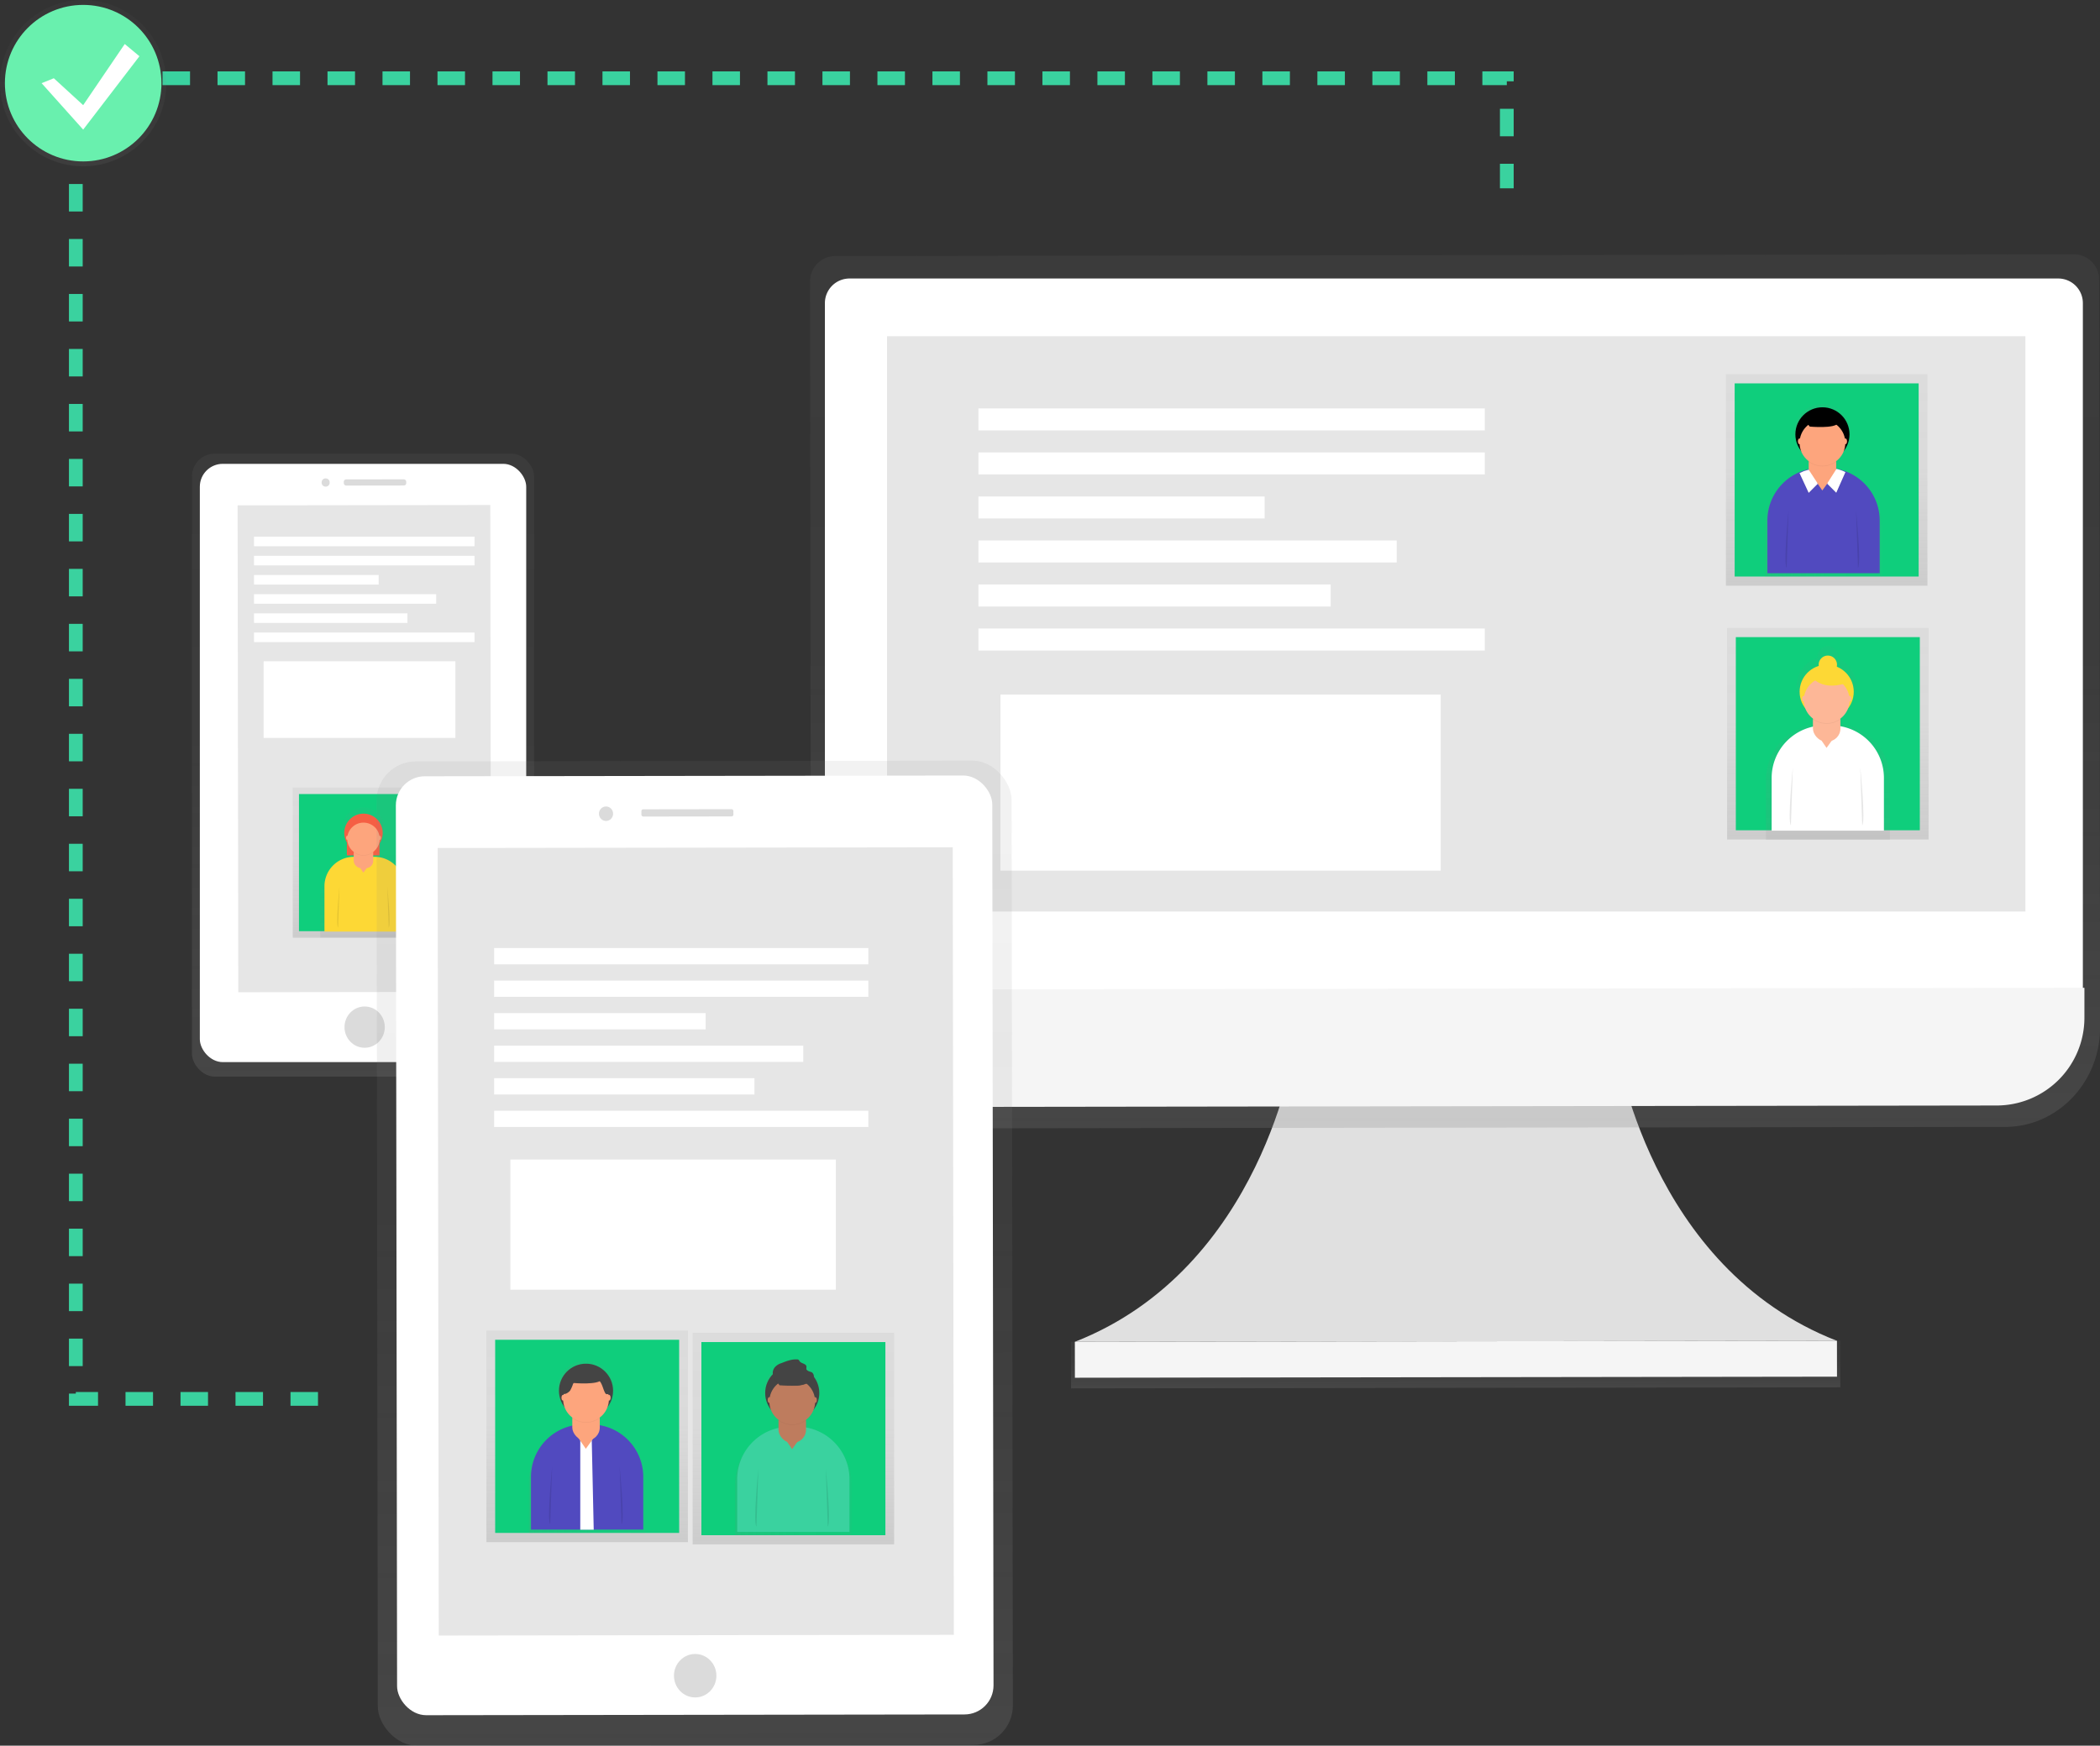 <svg xmlns="http://www.w3.org/2000/svg" xmlns:xlink="http://www.w3.org/1999/xlink" id="accd1a1b-d405-4dd1-89fa-f32239092656" width="916.48" height="762" data-name="Layer 1" viewBox="0 0 916.48 762"><rect x="0" y="0" width="916.48" height="762" fill="#333333" stroke="none"/><defs><linearGradient id="d814b87b-5dd1-42d1-a061-ee18783e4a9d" x1="300.81" x2="300.81" y1="541.67" y2="274.21" gradientTransform="matrix(1, 0, 0, 1.02, -0.05, -12.24)" gradientUnits="userSpaceOnUse"><stop offset="0" stop-color="gray" stop-opacity=".25"/><stop offset=".54" stop-color="gray" stop-opacity=".12"/><stop offset="1" stop-color="gray" stop-opacity=".1"/></linearGradient><linearGradient id="e2f455a5-4864-4a97-8f60-359d47eda097" x1="158.98" x2="158.98" y1="409.32" y2="343.76" gradientTransform="matrix(1, 0, 0, 1, 0, 0)" xlink:href="#d814b87b-5dd1-42d1-a061-ee18783e4a9d"/><linearGradient id="d3dd56fe-2172-47b4-85ad-30ed5017061c" x1="300.75" x2="300.75" y1="478.32" y2="421.45" gradientTransform="matrix(1, 0, 0, 1, 0, 0)" xlink:href="#d814b87b-5dd1-42d1-a061-ee18783e4a9d"/><linearGradient id="10299c83-101f-4074-be69-71b1ee704760" x1="776.75" x2="776.75" y1="675.12" y2="654.79" gradientTransform="translate(0.31 -0.31)" xlink:href="#d814b87b-5dd1-42d1-a061-ee18783e4a9d"/><linearGradient id="9326adbe-442d-49cb-a08f-042121b25c65" x1="776.86" x2="776.86" y1="561.94" y2="194.31" gradientTransform="matrix(1, 0, 0, 1.04, -0.63, -19.87)" xlink:href="#d814b87b-5dd1-42d1-a061-ee18783e4a9d"/><linearGradient id="91382b0c-5cae-467a-9ec0-764e1390d1ca" x1="797.19" x2="797.19" y1="255.67" y2="163.33" gradientTransform="matrix(1, 0, 0, 1, 0, 0)" xlink:href="#d814b87b-5dd1-42d1-a061-ee18783e4a9d"/><linearGradient id="e5eb15fc-2b7b-4080-8b6c-aeb6913cd57f" x1="912.19" x2="963.04" y1="283.02" y2="283.02" gradientTransform="matrix(1, 0, 0, 1, 0, 0)" xlink:href="#d814b87b-5dd1-42d1-a061-ee18783e4a9d"/><linearGradient id="faa88f3d-9fdc-4237-abec-e584cacdbc95" x1="797.7" x2="797.7" y1="366.44" y2="274.1" gradientTransform="matrix(1, 0, 0, 1, 0, 0)" xlink:href="#d814b87b-5dd1-42d1-a061-ee18783e4a9d"/><linearGradient id="241e204d-5d0b-43ba-8a7f-393b75452fef" x1="939.46" x2="939.46" y1="435.64" y2="351.13" gradientTransform="matrix(1, 0, 0, 1, 0, 0)" xlink:href="#d814b87b-5dd1-42d1-a061-ee18783e4a9d"/><linearGradient id="4757d4c3-ed61-4851-a6bc-256878fd2ef8" x1="36.3" x2="36.3" y1="72.59" y2="0" gradientTransform="matrix(1, 0, 0, 1, 0, 0)" xlink:href="#d814b87b-5dd1-42d1-a061-ee18783e4a9d"/><linearGradient id="4ca8f1e7-fac6-4ad7-8b77-df7bb72626d8" x1="444.71" x2="444.71" y1="829.36" y2="406.22" gradientTransform="matrix(1, 0, 0, 1.02, 0.24, -11.29)" xlink:href="#d814b87b-5dd1-42d1-a061-ee18783e4a9d"/><linearGradient id="26999ef9-b016-4120-8eb6-cba13d632155" x1="445.2" x2="445.2" y1="793.45" y2="438.54" gradientTransform="matrix(1, 0, 0, 1.02, 0.24, -11.29)" gradientUnits="userSpaceOnUse"><stop offset="0" stop-opacity=".09"/><stop offset=".55" stop-opacity=".07"/><stop offset="1" stop-opacity=".02"/></linearGradient><linearGradient id="952d3e93-eefa-46a1-a62d-5c717fcf8300" x1="346.25" x2="346.25" y1="674.14" y2="581.8" gradientTransform="matrix(1, 0, 0, 1, 0, 0)" xlink:href="#d814b87b-5dd1-42d1-a061-ee18783e4a9d"/><linearGradient id="d7a5f283-d15d-4302-af05-30c423bf3fa6" x1="462.59" x2="513.44" y1="701.49" y2="701.49" gradientTransform="matrix(1, 0, 0, 1, 0, 0)" xlink:href="#d814b87b-5dd1-42d1-a061-ee18783e4a9d"/><linearGradient id="f69ab994-6efe-4013-8793-43a7c154dd65" x1="256.25" x2="256.25" y1="673.14" y2="580.8" gradientTransform="matrix(1, 0, 0, 1, 0, 0)" xlink:href="#d814b87b-5dd1-42d1-a061-ee18783e4a9d"/><linearGradient id="6e6b4257-44fa-4433-8159-1f4b524edcbe" x1="372.59" x2="423.44" y1="700.49" y2="700.49" gradientTransform="matrix(1, 0, 0, 1, 0, 0)" xlink:href="#d814b87b-5dd1-42d1-a061-ee18783e4a9d"/></defs><title>real-time sync</title><rect width="149.32" height="271.94" x="226.09" y="266.58" fill="url(#d814b87b-5dd1-42d1-a061-ee18783e4a9d)" rx="10" ry="10" transform="matrix(1, 0, 0, 1, -142.32, -68.58)"/><rect width="142.44" height="261.15" x="229.53" y="271.05" fill="#fff" rx="10" ry="10" transform="matrix(1, 0, 0, 1, -142.32, -68.58)"/><rect width="110.28" height="212.52" x="245.6" y="289.52" fill="#e6e6e6" transform="translate(-142.31 -68.58) rotate(-0.08)"/><ellipse cx="300.9" cy="517.35" fill="#dbdbdb" rx="8.79" ry="9.01" transform="translate(-142.48 -68.58) rotate(-0.08)"/><ellipse cx="283.88" cy="279.63" fill="#dbdbdb" rx="1.76" ry="1.8" transform="translate(-142.15 -68.61) rotate(-0.08)"/><rect width="27.26" height="2.7" x="291.79" y="278.25" fill="#dbdbdb" rx="1" ry="1" transform="translate(-142.15 -68.58) rotate(-0.08)"/><rect width="62.44" height="65.56" x="127.76" y="343.76" fill="url(#e2f455a5-4864-4a97-8f60-359d47eda097)"/><rect width="57.01" height="59.86" x="130.48" y="346.61" fill="#0fce7c"/><g opacity=".5"><path fill="url(#d3dd56fe-2172-47b4-85ad-30ed5017061c)" d="M305.06,442.74v-1.13h3v-5.79a9.27,9.27,0,1,0-15.75-.43v6.22h3.31v1.33a19.22,19.22,0,0,0-14.11,18.52v16.86H320V461.46A19.21,19.21,0,0,0,305.06,442.74Z" transform="translate(-141.76 -69)"/></g><rect width="14.25" height="11.4" x="151.38" y="362" fill="#f55f44"/><path fill="#fdd835" d="M154.46,374h9a12.86,12.86,0,0,1,12.86,12.86v19.78a0,0,0,0,1,0,0H141.6a0,0,0,0,1,0,0V386.84A12.86,12.86,0,0,1,154.46,374Z"/><rect width="8.51" height="10.64" x="154.37" y="368.3" fill="#fda57d" rx="3.15" ry="3.15"/><polygon fill="#fda57d" points="157 378.62 158.59 380.94 160.26 378.62 157 378.62"/><path d="M289.9,456s-1.69,16.82-.6,17.91" opacity=".1" transform="translate(-141.76 -69)"/><path d="M310.8,456s1.69,16.82.6,17.91" opacity=".1" transform="translate(-141.76 -69)"/><path d="M300.39,442.47a7.06,7.06,0,0,0,4.2-1.38,4.26,4.26,0,0,0-4.2-3.59h0a4.26,4.26,0,0,0-4.2,3.59A7.06,7.06,0,0,0,300.39,442.47Z" opacity=".05" transform="translate(-141.76 -69)"/><circle cx="158.63" cy="363.55" r="8.39" fill="#f55f44"/><circle cx="158.63" cy="366.17" r="7.09" fill="#fda57d"/><ellipse cx="151.52" cy="365.71" fill="#fda57d" rx=".5" ry=".9"/><ellipse cx="165.75" cy="365.71" fill="#fda57d" rx=".5" ry=".9"/><rect width="96.24" height="4.18" x="110.86" y="234.26" fill="#fff"/><rect width="96.24" height="4.18" x="110.86" y="242.62" fill="#fff"/><rect width="54.4" height="4.18" x="110.86" y="250.99" fill="#fff"/><rect width="79.5" height="4.18" x="110.86" y="259.36" fill="#fff"/><rect width="66.95" height="4.18" x="110.86" y="267.73" fill="#fff"/><rect width="96.24" height="4.18" x="110.86" y="276.1" fill="#fff"/><rect width="83.69" height="33.47" x="115.05" y="288.65" fill="#fff"/><path fill="#e0e0e0" d="M847.23,526.13s14,96.19,96.19,128.14l-166.3.23-166.3.23c82.06-32.18,95.85-128.41,95.85-128.41Z" transform="translate(-141.76 -69)"/><rect width="335.74" height="20.32" x="609.17" y="654.5" fill="url(#10299c83-101f-4074-be69-71b1ee704760)" transform="translate(-142.68 -67.93) rotate(-0.08)"/><rect width="332.6" height="15.68" x="610.84" y="654.5" fill="#f5f5f5" transform="translate(-142.67 -67.93) rotate(-0.08)"/><path fill="url(#9326adbe-442d-49cb-a08f-042121b25c65)" d="M1047,180l-540.9.75a11.1,11.1,0,0,0-10.83,11.36l.42,315.58v10.51c0,24,18.63,43.39,41.55,43.36l479.61-.66c22.91,0,41.46-19.49,41.43-43.47V506.93l-.42-315.58A11.1,11.1,0,0,0,1047,180Z" transform="translate(-141.76 -69)"/><path fill="#fff" d="M513,189.5h527.49a10.75,10.75,0,0,1,10.75,10.75V500.57a0,0,0,0,1,0,0h-549a0,0,0,0,1,0,0V200.25A10.75,10.75,0,0,1,513,189.5Z" transform="matrix(1, 0, 0, 1, -142.24, -67.93)"/><path fill="#f5f5f5" d="M1013.17,551.56l-472.36.65a38.32,38.32,0,0,1-38.37-38.27l0-13,549-.76,0,13A38.32,38.32,0,0,1,1013.17,551.56Z" transform="translate(-141.76 -69)"/><rect width="496.81" height="251.12" x="529.35" y="214.7" fill="#e6e6e6" transform="matrix(1, 0, 0, 1, -142.23, -67.93)"/><rect width="87.94" height="92.34" x="753.22" y="163.33" fill="url(#91382b0c-5cae-467a-9ec0-764e1390d1ca)"/><rect width="80.3" height="84.31" x="757.04" y="167.35" fill="#0fce7c"/><g opacity=".5"><path fill="url(#e5eb15fc-2b7b-4080-8b6c-aeb6913cd57f)" d="M944.44,273.84l-1-.36-.06.09h-.06v-2.72a6.27,6.27,0,0,0-.08-1,10.41,10.41,0,0,0,3.57-4.71,12.27,12.27,0,1,0-19.43,0,10.41,10.41,0,0,0,3.57,4.71,6.27,6.27,0,0,0-.08,1v3h0a25.44,25.44,0,0,0-18.67,24.52v22.31H963V298.34A25.44,25.44,0,0,0,944.44,273.84Z" transform="translate(-141.76 -69)"/></g><path fill="#514abf" d="M794.3,204.29h3.1a22.93,22.93,0,0,1,22.93,22.93v23a0,0,0,0,1,0,0h-49a0,0,0,0,1,0,0v-23A22.93,22.93,0,0,1,794.3,204.29Z"/><rect width="11.99" height="14.99" x="789.36" y="196.3" fill="#fda57d" rx="5.62" ry="5.62"/><polygon points="785.2 206.94 789.22 215.56 793.21 211.57 789.22 205.44 785.2 206.94" opacity=".05"/><path fill="#fff" d="M927.1,275.52l4,8.62,4-4-4-6.12-1.84.56a4.61,4.61,0,0,0-.53.2Z" transform="translate(-141.76 -69)"/><polygon points="805.52 206.52 801.49 215.56 797.49 211.57 801.6 205.12 805.52 206.52" opacity=".05"/><path fill="#fff" d="M947.14,275.1l-4,9-4-4,4.11-6.45.75.22a20,20,0,0,1,2.39.85Z" transform="translate(-141.76 -69)"/><polygon fill="#fda57d" points="793.05 210.83 795.29 214.09 797.65 210.83 793.05 210.83"/><path d="M922.33,291.64s-2.38,23.69-.84,25.23" opacity=".1" transform="translate(-141.76 -69)"/><path d="M951.77,291.64s2.38,23.69.84,25.23" opacity=".1" transform="translate(-141.76 -69)"/><path d="M937.11,272.57a10,10,0,0,0,5.92-1.94,6,6,0,0,0-5.92-5.05h0a6,6,0,0,0-5.92,5.05A10,10,0,0,0,937.11,272.57Z" opacity=".05" transform="translate(-141.76 -69)"/><circle cx="795.35" cy="189.6" r="11.81"/><circle cx="795.35" cy="193.3" r="9.99" fill="#fda57d"/><path d="M929.06,252.4l2.52,3.08s11.07,1,12.33-1.54-7.29-4.35-7.29-4.35Z" opacity=".05" transform="translate(-141.76 -69)"/><path d="M929.06,252.12l2.52,3.08s11.07,1,12.33-1.54-7.29-4.35-7.29-4.35Z" transform="translate(-141.76 -69)"/><ellipse cx="785.34" cy="192.65" fill="#fda57d" rx=".7" ry="1.26"/><ellipse cx="805.38" cy="192.65" fill="#fda57d" rx=".7" ry="1.26"/><rect width="87.94" height="92.34" x="753.73" y="274.1" fill="url(#faa88f3d-9fdc-4237-abec-e584cacdbc95)"/><rect width="80.3" height="84.31" x="757.55" y="278.11" fill="#0fce7c"/><g opacity=".5"><path fill="url(#241e204d-5d0b-43ba-8a7f-393b75452fef)" d="M945.53,385.1V382c0-.15,0-.31,0-.46a11.07,11.07,0,0,0,3.74-5,13.05,13.05,0,0,0-5.45-20.07,4.44,4.44,0,1,0-8.73-.37,13.05,13.05,0,0,0-6.49,20.45,11.07,11.07,0,0,0,3.74,5c0,.15,0,.3,0,.46v3.28a24.48,24.48,0,0,0-19.87,24v26.31h54.1V409.33A24.48,24.48,0,0,0,945.53,385.1Z" transform="translate(-141.76 -69)"/></g><path fill="#fff" d="M796.15,316.66h3.1a22.93,22.93,0,0,1,22.93,22.93v23a0,0,0,0,1,0,0h-49a0,0,0,0,1,0,0v-23a22.93,22.93,0,0,1,22.93-22.93Z"/><rect width="11.99" height="14.99" x="791.2" y="308.67" fill="#fdb797" rx="5.62" ry="5.62"/><polygon fill="#fdb797" points="794.9 323.2 797.14 326.46 799.49 323.2 794.9 323.2"/><path d="M924.18,404s-2.38,23.69-.84,25.23" opacity=".1" transform="translate(-141.76 -69)"/><path d="M953.62,404s2.38,23.69.84,25.23" opacity=".1" transform="translate(-141.76 -69)"/><path d="M939,384.94a10,10,0,0,0,5.92-1.94,6,6,0,0,0-5.92-5.05h0A6,6,0,0,0,933,383,10,10,0,0,0,939,384.94Z" opacity=".05" transform="translate(-141.76 -69)"/><circle cx="797.2" cy="301.97" r="11.81" fill="#fdd835"/><circle cx="797.2" cy="305.67" r="9.99" fill="#fdb797"/><ellipse cx="787.18" cy="305.02" fill="#fdb797" rx=".7" ry="1.26"/><ellipse cx="807.23" cy="305.02" fill="#fdb797" rx=".7" ry="1.26"/><circle cx="797.7" cy="290.16" r="4.01" fill="#fdd835"/><path fill="#fdd835" d="M931.43,363.17s4,8,16.06,4l-4-4Z" transform="translate(-141.76 -69)"/><rect width="220.98" height="9.61" x="427.01" y="178.28" fill="#fff"/><rect width="220.98" height="9.61" x="427.01" y="197.49" fill="#fff"/><rect width="124.9" height="9.61" x="427.01" y="216.71" fill="#fff"/><rect width="182.55" height="9.61" x="427.01" y="235.92" fill="#fff"/><rect width="153.72" height="9.61" x="427.01" y="255.14" fill="#fff"/><rect width="220.98" height="9.61" x="427.01" y="274.35" fill="#fff"/><rect width="192.15" height="76.86" x="436.62" y="303.18" fill="#fff"/><polyline fill="none" stroke="#3ad29f" stroke-dasharray="12" stroke-miterlimit="10" stroke-width="6" points="138.78 610.63 33.09 610.63 33.09 34.16 657.6 34.16 657.6 82.2"/><g opacity=".5"><circle cx="36.3" cy="36.3" r="36.3" fill="url(#4757d4c3-ed61-4851-a6bc-256878fd2ef8)"/></g><circle cx="36.3" cy="36.3" r="34.16" fill="#69f0ae"/><polygon fill="#fff" points="23.49 34.16 36.3 45.9 54.44 19.21 60.85 24.55 36.3 56.58 18.15 36.3 23.49 34.16"/><rect width="277.16" height="429.64" x="306.35" y="401.2" fill="url(#4ca8f1e7-fac6-4ad7-8b77-df7bb72626d8)" rx="17.17" ry="17.17" transform="translate(-142.61 -68.38) rotate(-0.08)"/><rect width="239.35" height="360.35" x="325.75" y="434.02" fill="url(#26999ef9-b016-4120-8eb6-cba13d632155)" transform="translate(-142.61 -68.38) rotate(-0.08)"/><rect width="260.3" height="409.85" x="314.78" y="407.7" fill="#fff" rx="12.68" ry="12.68" transform="translate(-142.61 -68.39) rotate(-0.08)"/><rect width="224.79" height="343.76" x="332.99" y="439.01" fill="#e6e6e6" transform="translate(-142.6 -68.38) rotate(-0.08)"/><ellipse cx="446.25" cy="799.84" fill="#dbdbdb" rx="9.26" ry="9.49" transform="matrix(1, 0, 0, 1, -142.86, -68.38)"/><ellipse cx="406.24" cy="424.2" fill="#dbdbdb" rx="3.09" ry="3.16" transform="translate(-142.35 -68.44) rotate(-0.08)"/><rect width="40.14" height="3.16" x="421.68" y="422.25" fill="#dbdbdb" rx=".76" ry=".76" transform="translate(-142.35 -68.39) rotate(-0.08)"/><rect width="87.94" height="92.34" x="302.28" y="581.8" fill="url(#952d3e93-eefa-46a1-a62d-5c717fcf8300)"/><rect width="80.3" height="84.31" x="306.1" y="585.82" fill="#0fce7c"/><g opacity=".5"><path fill="url(#d7a5f283-d15d-4302-af05-30c423bf3fa6)" d="M494.84,692.32l-1-.36-.06.09h-.06v-2.72a6.27,6.27,0,0,0-.08-1,10.41,10.41,0,0,0,3.57-4.71,12.27,12.27,0,1,0-19.43,0,10.41,10.41,0,0,0,3.57,4.71,6.27,6.27,0,0,0-.08,1v3h0a25.44,25.44,0,0,0-18.67,24.52v22.31h50.85V716.81A25.44,25.44,0,0,0,494.84,692.32Z" transform="translate(-141.76 -69)"/></g><path fill="#3ad29f" d="M344.7,622.76h3.1a22.93,22.93,0,0,1,22.93,22.93v23a0,0,0,0,1,0,0h-49a0,0,0,0,1,0,0v-23A22.93,22.93,0,0,1,344.7,622.76Z"/><rect width="11.99" height="14.99" x="339.76" y="614.77" fill="#be7c5e" rx="5.62" ry="5.62"/><polygon fill="#be7c5e" points="343.45 629.3 345.69 632.56 348.05 629.3 343.45 629.3"/><path d="M472.73,710.11s-2.38,23.69-.84,25.23" opacity=".1" transform="translate(-141.76 -69)"/><path d="M502.17,710.11s2.38,23.69.84,25.23" opacity=".1" transform="translate(-141.76 -69)"/><path d="M487.51,691a10,10,0,0,0,5.92-1.94,6,6,0,0,0-5.92-5.05h0a6,6,0,0,0-5.92,5.05A10,10,0,0,0,487.51,691Z" opacity=".05" transform="translate(-141.76 -69)"/><circle cx="345.75" cy="608.07" r="11.81" fill="#444"/><circle cx="345.75" cy="611.77" r="9.99" fill="#be7c5e"/><path d="M479.46,670.87l2.52,3.08s11.07,1,12.33-1.54-7.29-4.35-7.29-4.35Z" opacity=".05" transform="translate(-141.76 -69)"/><path fill="#444" d="M479.46,670.59l2.52,3.08s11.07,1,12.33-1.54-7.29-4.35-7.29-4.35Z" transform="translate(-141.76 -69)"/><ellipse cx="335.74" cy="611.12" fill="#be7c5e" rx=".7" ry="1.26"/><ellipse cx="355.78" cy="611.12" fill="#be7c5e" rx=".7" ry="1.26"/><path fill="#444" d="M479.7,666.09a6,6,0,0,1,3.08-2.07c2.21-.88,4.51-1.78,6.88-1.62a1.16,1.16,0,0,1,.65.19,2.24,2.24,0,0,1,.39.57c.72,1.07,2.74,1,3,2.26.07.41-.1.85,0,1.25.26,1,1.67.9,2.5,1.47a2.28,2.28,0,0,1,.2,3.18,6,6,0,0,1-3.06,1.74,11.8,11.8,0,0,1-6.45.57C483.86,672.84,476.77,670.88,479.7,666.09Z" transform="translate(-141.76 -69)"/><rect width="87.94" height="92.34" x="212.28" y="580.8" fill="url(#f69ab994-6efe-4013-8793-43a7c154dd65)"/><rect width="80.3" height="84.31" x="216.1" y="584.82" fill="#0fce7c"/><g opacity=".5"><path fill="url(#6e6b4257-44fa-4433-8159-1f4b524edcbe)" d="M404.84,691.32l-1-.36-.06.09h-.06v-2.72a6.27,6.27,0,0,0-.08-1,10.41,10.41,0,0,0,3.57-4.71,12.27,12.27,0,1,0-19.43,0,10.41,10.41,0,0,0,3.57,4.71,6.27,6.27,0,0,0-.08,1v3h0a25.44,25.44,0,0,0-18.67,24.52v22.31h50.85V715.81A25.44,25.44,0,0,0,404.84,691.32Z" transform="translate(-141.76 -69)"/></g><path fill="#514abf" d="M254.7,621.76h3.1a22.93,22.93,0,0,1,22.93,22.93v23a0,0,0,0,1,0,0h-49a0,0,0,0,1,0,0v-23A22.93,22.93,0,0,1,254.7,621.76Z"/><rect width="11.99" height="14.99" x="249.76" y="613.77" fill="#fda57d" rx="5.62" ry="5.62"/><path d="M382.73,709.11s-2.38,23.69-.84,25.23" opacity=".1" transform="translate(-141.76 -69)"/><path d="M412.17,709.11s2.38,23.69.84,25.23" opacity=".1" transform="translate(-141.76 -69)"/><path d="M397.51,690a10,10,0,0,0,5.92-1.94,6,6,0,0,0-5.92-5.05h0a6,6,0,0,0-5.92,5.05A10,10,0,0,0,397.51,690Z" opacity=".05" transform="translate(-141.76 -69)"/><circle cx="255.75" cy="607.07" r="11.81" fill="#444"/><circle cx="255.75" cy="610.77" r="9.99" fill="#fda57d"/><path d="M389.46,669.87l2.52,3.08s11.07,1,12.33-1.54-7.29-4.35-7.29-4.35Z" opacity=".05" transform="translate(-141.76 -69)"/><path fill="#444" d="M389.46,669.59l2.52,3.08s11.07,1,12.33-1.54-7.29-4.35-7.29-4.35Z" transform="translate(-141.76 -69)"/><ellipse cx="245.74" cy="610.12" fill="#fda57d" rx=".7" ry="1.26"/><ellipse cx="265.78" cy="610.12" fill="#fda57d" rx=".7" ry="1.26"/><rect width="163.33" height="7.1" x="215.64" y="413.83" fill="#fff"/><rect width="163.33" height="7.1" x="215.64" y="428.03" fill="#fff"/><rect width="92.32" height="7.1" x="215.64" y="442.23" fill="#fff"/><rect width="134.93" height="7.1" x="215.64" y="456.44" fill="#fff"/><rect width="113.62" height="7.1" x="215.64" y="470.64" fill="#fff"/><rect width="163.33" height="7.1" x="215.64" y="484.84" fill="#fff"/><rect width="142.03" height="56.81" x="222.74" y="506.15" fill="#fff"/><path fill="#444" d="M390.57,676a16.26,16.26,0,0,0,1.25-2.8,6.87,6.87,0,0,1,12.23-.48c.82,1.47,1.09,3.21,2,4.63a1.17,1.17,0,0,0,1.69-.31,2.22,2.22,0,0,0,.11-1.9c-.21-.62-.56-1.19-.79-1.8a14.26,14.26,0,0,0-1-2.88,5.94,5.94,0,0,0-2-1.67c-2.21-1.36-4.77-2.77-7.27-2a9.37,9.37,0,0,0-2.37,1.21l-3.18,2a10,10,0,0,0-2.7,2.21c-.69.9-2,3.59-1.39,4.75C387.87,678.28,389.94,676.83,390.57,676Z" transform="translate(-141.76 -69)"/><polygon fill="#fff" points="253.24 628 253.24 667.73 259.11 667.73 258.24 628 253.24 628"/><polygon fill="#fda57d" points="252.26 627.46 255.66 632.41 259.24 627.46 252.26 627.46"/></svg>